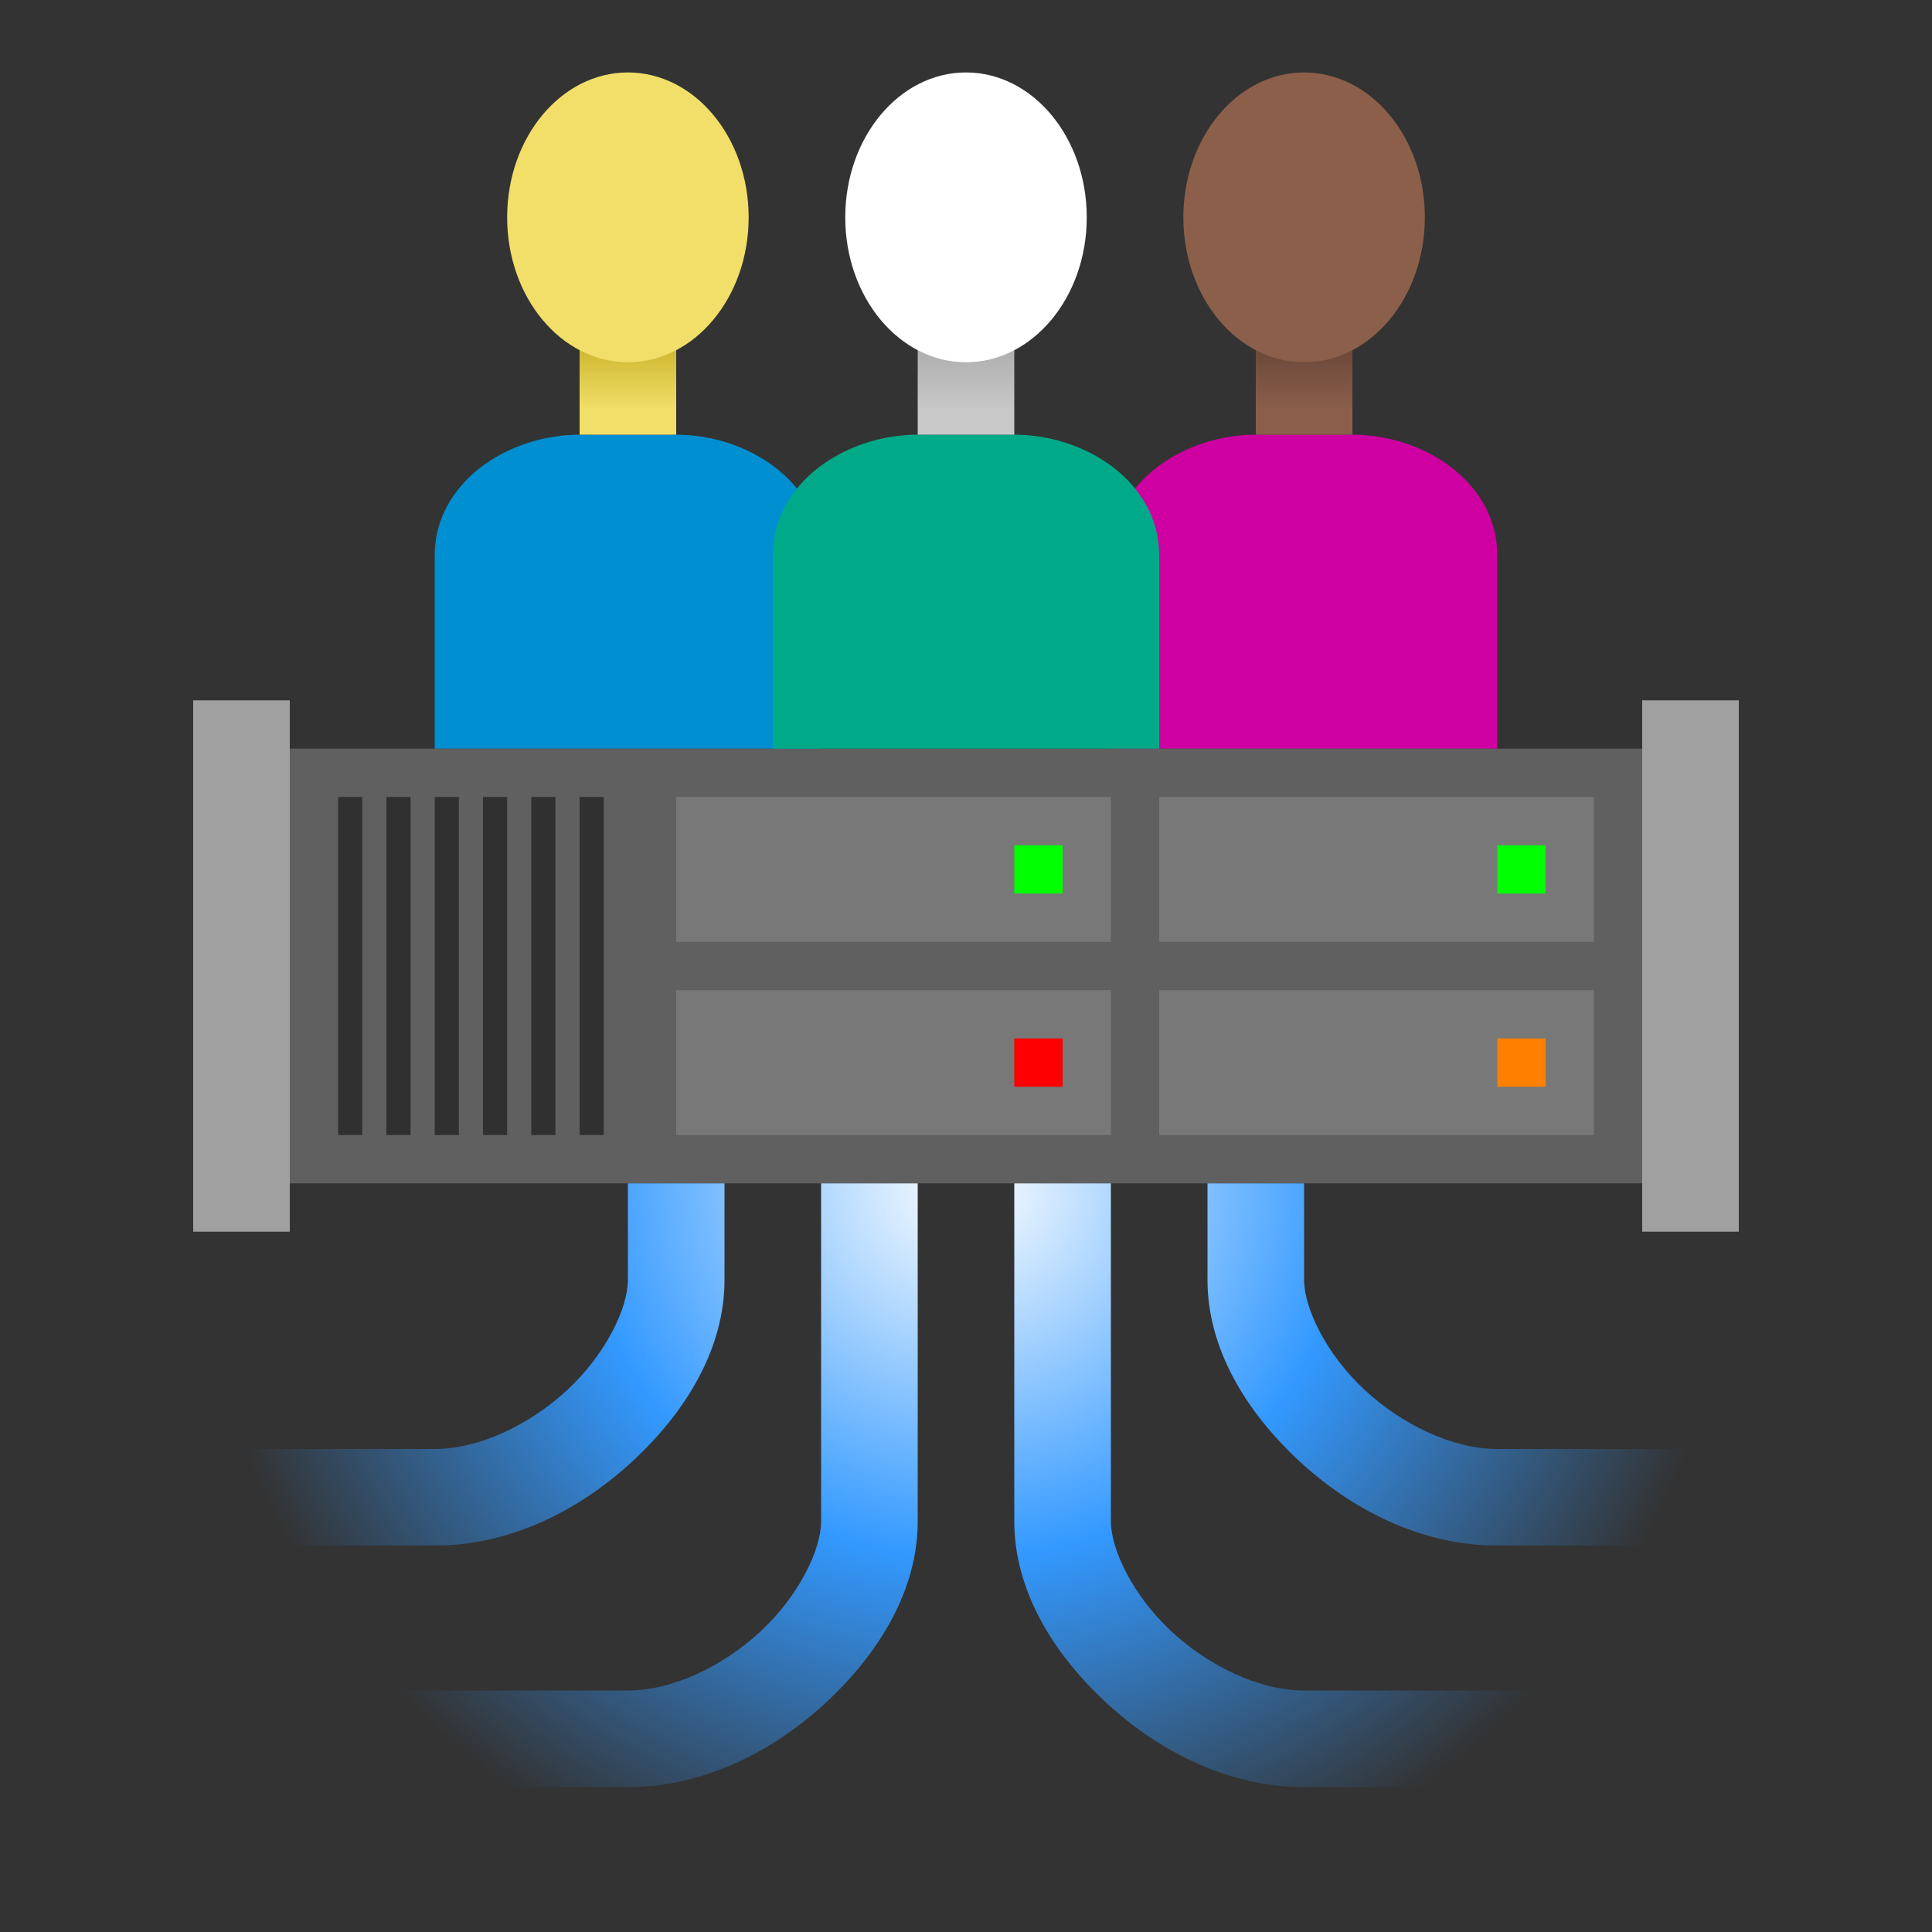 <?xml version="1.0" encoding="UTF-8" standalone="no"?>
<svg
   xmlns:dc="http://purl.org/dc/elements/1.1/"
   xmlns:cc="http://creativecommons.org/ns#"
   xmlns:rdf="http://www.w3.org/1999/02/22-rdf-syntax-ns#"
   xmlns:svg="http://www.w3.org/2000/svg"
   xmlns="http://www.w3.org/2000/svg"
   xmlns:xlink="http://www.w3.org/1999/xlink"
   xmlns:sodipodi="http://sodipodi.sourceforge.net/DTD/sodipodi-0.dtd"
   xmlns:inkscape="http://www.inkscape.org/namespaces/inkscape"
   version="1.1"
   id="svg2"
   width="80"
   height="80"
   viewBox="0 0 80 80"
   sodipodi:docname="server-group.svg"
   inkscape:version="1.0.1 (3bc2e813f5, 2020-09-07)"
   inkscape:export-filename="/home/raster/C/th-efl/th/img/ic/server-group-040.png"
   inkscape:export-xdpi="48"
   inkscape:export-ydpi="48">
  <rect x="0" y="0" width="80" height="80" fill="#333333" stroke="none"/>
  <defs
     id="defs6">
    <linearGradient
       inkscape:collect="always"
       id="linearGradient1903">
      <stop
         style="stop-color:#8b5e4b;stop-opacity:1"
         offset="0"
         id="stop1899" />
      <stop
         style="stop-color:#593c30;stop-opacity:1"
         offset="1"
         id="stop1901" />
    </linearGradient>
    <linearGradient
       inkscape:collect="always"
       id="linearGradient1897">
      <stop
         style="stop-color:#f2df69;stop-opacity:1"
         offset="0"
         id="stop1893" />
      <stop
         style="stop-color:#baa210;stop-opacity:1"
         offset="1"
         id="stop1895" />
    </linearGradient>
    <linearGradient
       inkscape:collect="always"
       id="linearGradient1873">
      <stop
         style="stop-color:#c8c8c8;stop-opacity:1;"
         offset="0"
         id="stop1869" />
      <stop
         style="stop-color:#a0a0a0;stop-opacity:1"
         offset="1"
         id="stop1871" />
    </linearGradient>
    <linearGradient
       inkscape:collect="always"
       id="linearGradient1831">
      <stop
         style="stop-color:#ffffff;stop-opacity:1"
         offset="0"
         id="stop1827" />
      <stop
         style="stop-color:#3399ff;stop-opacity:1"
         offset="0.5"
         id="stop1835" />
      <stop
         style="stop-color:#3399ff;stop-opacity:0;"
         offset="1"
         id="stop1829" />
    </linearGradient>
    <mask
       maskUnits="userSpaceOnUse"
       id="mask947">
      <rect
         style="opacity:1;fill:#a0a0a0;fill-opacity:1;stroke-width:3.961;stroke-linecap:round;stroke-linejoin:round"
         id="rect949"
         width="60"
         height="40"
         x="10"
         y="5" />
    </mask>
    <mask
       id="mask3567"
       maskUnits="userSpaceOnUse">
      <path
         style="fill:#ffffff;fill-opacity:1;fill-rule:evenodd;stroke:none;stroke-width:1px;stroke-linecap:butt;stroke-linejoin:miter;stroke-opacity:1"
         d="M 40,10 C 19,10 20,17.832 20,30 20,42.168 19,70 40,70 61,70 60,42.168 60,30 60,17.832 61,10 40,10 Z"
         id="path3569"
         sodipodi:nodetypes="zzzzz" />
    </mask>
    <clipPath
       id="clipPath922"
       clipPathUnits="userSpaceOnUse">
      <path
         sodipodi:nodetypes="ccccccc"
         inkscape:connector-curvature="0"
         id="path924"
         d="m 1.323,295.413 h 7.938 v -6.085 c 0,-0.529 0,-0.529 -0.529,-0.529 H 1.852 c -0.529,0 -0.529,0 -0.529,0.529 z"
         style="fill:#ffffff;fill-opacity:1;fill-rule:evenodd;stroke:none;stroke-width:0.265px;stroke-linecap:butt;stroke-linejoin:miter;stroke-opacity:1" />
    </clipPath>
    <clipPath
       id="clipPath922-6"
       clipPathUnits="userSpaceOnUse">
      <path
         sodipodi:nodetypes="ccccccc"
         inkscape:connector-curvature="0"
         id="path924-7"
         d="m 1.323,295.413 h 7.938 v -6.085 c 0,-0.529 0,-0.529 -0.529,-0.529 H 1.852 c -0.529,0 -0.529,0 -0.529,0.529 z"
         style="fill:#ffffff;fill-opacity:1;fill-rule:evenodd;stroke:none;stroke-width:0.265px;stroke-linecap:butt;stroke-linejoin:miter;stroke-opacity:1" />
    </clipPath>
    <radialGradient
       inkscape:collect="always"
       xlink:href="#linearGradient1831"
       id="radialGradient1833"
       cx="40"
       cy="29.5"
       fx="40"
       fy="29.5"
       r="32"
       gradientTransform="matrix(-1,0,0,-0.969,80,77.578)"
       gradientUnits="userSpaceOnUse" />
    <linearGradient
       inkscape:collect="always"
       xlink:href="#linearGradient1873"
       id="linearGradient1875"
       x1="40"
       y1="17"
       x2="40"
       y2="13"
       gradientUnits="userSpaceOnUse" />
    <linearGradient
       inkscape:collect="always"
       xlink:href="#linearGradient1903"
       id="linearGradient1883"
       gradientUnits="userSpaceOnUse"
       x1="40"
       y1="17"
       x2="40"
       y2="13"
       gradientTransform="translate(14)" />
    <linearGradient
       inkscape:collect="always"
       xlink:href="#linearGradient1897"
       id="linearGradient1891"
       gradientUnits="userSpaceOnUse"
       gradientTransform="translate(-14)"
       x1="40"
       y1="17"
       x2="40"
       y2="13" />
  </defs>
  <sodipodi:namedview
     inkscape:document-rotation="0"
     pagecolor="#404040"
     bordercolor="#666666"
     borderopacity="1"
     objecttolerance="10"
     gridtolerance="10"
     guidetolerance="10"
     inkscape:pageopacity="0"
     inkscape:pageshadow="2"
     inkscape:window-width="1920"
     inkscape:window-height="1017"
     id="namedview4"
     showgrid="true"
     inkscape:zoom="10.4625"
     inkscape:cx="40"
     inkscape:cy="40"
     inkscape:window-x="0"
     inkscape:window-y="0"
     inkscape:window-maximized="1"
     inkscape:current-layer="g10"
     showguides="false"
     inkscape:snap-bbox="true"
     inkscape:bbox-nodes="true"
     inkscape:snap-others="false"
     inkscape:snap-nodes="true"
     inkscape:bbox-paths="true">
    <inkscape:grid
       type="xygrid"
       id="grid837" />
  </sodipodi:namedview>
  <g
     inkscape:groupmode="layer"
     inkscape:label="Image"
     id="g10">
    <path
       style="fill:#008fd0;fill-opacity:1;fill-rule:evenodd;stroke:none;stroke-width:1px;stroke-linecap:butt;stroke-linejoin:miter;stroke-opacity:1"
       d="m 18,31 h 16 v -8 c 0,-3 -3,-5 -6,-5 h -4 c -3,0 -6,2 -6,5 z"
       id="path1885"
       sodipodi:nodetypes="ccccccc" />
    <rect
       style="opacity:1;fill:url(#linearGradient1891);fill-opacity:1;stroke:none;stroke-width:5.164;stroke-linecap:round;stroke-linejoin:round;stroke-miterlimit:4;stroke-dasharray:none;stroke-opacity:1"
       id="rect1887"
       width="4"
       height="5"
       x="24"
       y="13" />
    <ellipse
       style="opacity:1;fill:#f2df69;fill-opacity:1;stroke:none;stroke-width:4.382;stroke-linecap:round;stroke-linejoin:round;stroke-miterlimit:4;stroke-dasharray:none;stroke-opacity:1"
       id="ellipse1889"
       cx="26"
       cy="9"
       rx="5"
       ry="6" />
    <path
       style="fill:#cf00a2;fill-opacity:1;fill-rule:evenodd;stroke:none;stroke-width:1px;stroke-linecap:butt;stroke-linejoin:miter;stroke-opacity:1"
       d="m 46,31 h 16 v -8 c 0,-3 -3,-5 -6,-5 h -4 c -3,0 -6,2 -6,5 z"
       id="path1877"
       sodipodi:nodetypes="ccccccc" />
    <rect
       style="opacity:1;fill:url(#linearGradient1883);fill-opacity:1;stroke:none;stroke-width:5.164;stroke-linecap:round;stroke-linejoin:round;stroke-miterlimit:4;stroke-dasharray:none;stroke-opacity:1"
       id="rect1879"
       width="4"
       height="5"
       x="52"
       y="13" />
    <ellipse
       style="opacity:1;fill:#8b5f4a;fill-opacity:1;stroke:none;stroke-width:4.382;stroke-linecap:round;stroke-linejoin:round;stroke-miterlimit:4;stroke-dasharray:none;stroke-opacity:1"
       id="ellipse1881"
       cx="54"
       cy="9"
       rx="5"
       ry="6" />
    <rect
       style="opacity:1;fill:#606060;fill-opacity:1;stroke:none;stroke-width:1.752;stroke-linecap:round;stroke-linejoin:round"
       id="rect1766"
       width="60"
       height="18"
       x="10"
       y="31"
       ry="0" />
    <rect
       style="opacity:1;fill:#a0a0a0;fill-opacity:1;stroke:none;stroke-width:0.5;stroke-linecap:round;stroke-linejoin:round"
       id="rect1770"
       width="4"
       height="22"
       x="8"
       y="29"
       ry="0" />
    <rect
       style="opacity:1;fill:#a0a0a0;fill-opacity:1;stroke:none;stroke-width:0.5;stroke-linecap:round;stroke-linejoin:round"
       id="rect1772"
       width="4"
       height="22"
       x="68"
       y="29"
       ry="0" />
    <rect
       style="opacity:1;fill:#787878;fill-opacity:1;stroke:none;stroke-width:0.554;stroke-linecap:round;stroke-linejoin:round"
       id="rect1774"
       width="18"
       height="6"
       x="48"
       y="33"
       ry="0" />
    <rect
       style="opacity:1;fill:#787878;fill-opacity:1;stroke:none;stroke-width:0.554;stroke-linecap:round;stroke-linejoin:round"
       id="rect1776"
       width="18"
       height="6"
       x="48"
       y="41"
       ry="0" />
    <rect
       style="opacity:1;fill:#787878;fill-opacity:1;stroke:none;stroke-width:0.554;stroke-linecap:round;stroke-linejoin:round"
       id="rect1778"
       width="18"
       height="6"
       x="28"
       y="41"
       ry="0" />
    <rect
       style="opacity:1;fill:#787878;fill-opacity:1;stroke:none;stroke-width:0.554;stroke-linecap:round;stroke-linejoin:round"
       id="rect1780"
       width="18"
       height="6"
       x="28"
       y="33"
       ry="0" />
    <rect
       style="opacity:1;fill:#303030;fill-opacity:1;stroke:none;stroke-width:0.199;stroke-linecap:round;stroke-linejoin:round"
       id="rect1782"
       width="1"
       height="14"
       x="14"
       y="33"
       ry="0" />
    <rect
       style="opacity:1;fill:#303030;fill-opacity:1;stroke:none;stroke-width:0.199;stroke-linecap:round;stroke-linejoin:round"
       id="rect1784"
       width="1"
       height="14"
       x="16"
       y="33"
       ry="0" />
    <rect
       style="opacity:1;fill:#303030;fill-opacity:1;stroke:none;stroke-width:0.199;stroke-linecap:round;stroke-linejoin:round"
       id="rect1786"
       width="1"
       height="14"
       x="18"
       y="33"
       ry="0" />
    <rect
       style="opacity:1;fill:#303030;fill-opacity:1;stroke:none;stroke-width:0.199;stroke-linecap:round;stroke-linejoin:round"
       id="rect1788"
       width="1"
       height="14"
       x="20"
       y="33"
       ry="0" />
    <rect
       style="opacity:1;fill:#303030;fill-opacity:1;stroke:none;stroke-width:0.199;stroke-linecap:round;stroke-linejoin:round"
       id="rect1790"
       width="1"
       height="14"
       x="22"
       y="33"
       ry="0" />
    <rect
       style="opacity:1;fill:#303030;fill-opacity:1;stroke:none;stroke-width:0.199;stroke-linecap:round;stroke-linejoin:round"
       id="rect1792"
       width="1"
       height="14"
       x="24"
       y="33"
       ry="0" />
    <path
       id="path1804"
       style="color:#000000;font-style:normal;font-variant:normal;font-weight:normal;font-stretch:normal;font-size:medium;line-height:normal;font-family:sans-serif;font-variant-ligatures:normal;font-variant-position:normal;font-variant-caps:normal;font-variant-numeric:normal;font-variant-alternates:normal;font-variant-east-asian:normal;font-feature-settings:normal;font-variation-settings:normal;text-indent:0;text-align:start;text-decoration:none;text-decoration-line:none;text-decoration-style:solid;text-decoration-color:#000000;letter-spacing:normal;word-spacing:normal;text-transform:none;writing-mode:lr-tb;direction:ltr;text-orientation:mixed;dominant-baseline:auto;baseline-shift:baseline;text-anchor:start;white-space:normal;shape-padding:0;shape-margin:0;inline-size:0;clip-rule:nonzero;display:inline;overflow:visible;visibility:visible;isolation:auto;mix-blend-mode:normal;color-interpolation:sRGB;color-interpolation-filters:linearRGB;solid-color:#000000;solid-opacity:1;vector-effect:none;fill:url(#radialGradient1833);fill-opacity:1;fill-rule:evenodd;stroke:none;stroke-width:4;stroke-linecap:butt;stroke-linejoin:miter;stroke-miterlimit:4;stroke-dasharray:none;stroke-dashoffset:0;stroke-opacity:1;color-rendering:auto;image-rendering:auto;shape-rendering:auto;text-rendering:auto;enable-background:accumulate;stop-color:#000000;stop-opacity:1;opacity:1"
       d="M 26 49 L 26 53 C 26 54.167 25.084 56.068 23.51 57.537 C 21.936 59.006 19.833 60 18 60 L 8 60 L 8 64 L 18 64 C 21.167 64 24.064 62.494 26.24 60.463 C 28.416 58.432 30 55.833 30 53 L 30 49 L 26 49 z M 34 49 L 34 63 C 34 64.167 33.084 66.068 31.51 67.537 C 29.936 69.006 27.833 70 26 70 L 8 70 L 8 74 L 26 74 C 29.167 74 32.064 72.494 34.24 70.463 C 36.416 68.432 38 65.833 38 63 L 38 49 L 34 49 z M 42 49 L 42 63 C 42 65.833 43.584 68.432 45.76 70.463 C 47.936 72.494 50.833 74 54 74 L 72 74 L 72 70 L 54 70 C 52.167 70 50.064 69.006 48.49 67.537 C 46.916 66.068 46 64.167 46 63 L 46 49 L 42 49 z M 50 49 L 50 53 C 50 55.833 51.584 58.432 53.76 60.463 C 55.936 62.494 58.833 64 62 64 L 72 64 L 72 60 L 62 60 C 60.167 60 58.064 59.006 56.49 57.537 C 54.916 56.068 54 54.167 54 53 L 54 49 L 50 49 z " />
    <rect
       style="opacity:1;fill:#00ff00;fill-opacity:1;stroke:none;stroke-width:4;stroke-linecap:round;stroke-linejoin:round;stroke-miterlimit:4;stroke-dasharray:none;stroke-opacity:1"
       id="rect1837"
       width="2"
       height="2"
       x="42"
       y="35" />
    <rect
       style="opacity:1;fill:#00ff00;fill-opacity:1;stroke:none;stroke-width:4;stroke-linecap:round;stroke-linejoin:round;stroke-miterlimit:4;stroke-dasharray:none;stroke-opacity:1"
       id="rect1839"
       width="2"
       height="2"
       x="62"
       y="35" />
    <rect
       style="opacity:1;fill:#ff0000;fill-opacity:1;stroke:none;stroke-width:4;stroke-linecap:round;stroke-linejoin:round;stroke-miterlimit:4;stroke-dasharray:none;stroke-opacity:1"
       id="rect1841"
       width="2"
       height="2"
       x="42"
       y="43" />
    <rect
       style="opacity:1;fill:#ff8000;fill-opacity:1;stroke:none;stroke-width:4;stroke-linecap:round;stroke-linejoin:round;stroke-miterlimit:4;stroke-dasharray:none;stroke-opacity:1"
       id="rect1843"
       width="2"
       height="2"
       x="62"
       y="43" />
    <path
       style="fill:#00aa88;fill-opacity:1;fill-rule:evenodd;stroke:none;stroke-width:1px;stroke-linecap:butt;stroke-linejoin:miter;stroke-opacity:1"
       d="m 32,31 h 16 v -8 c 0,-3 -3,-5 -6,-5 h -4 c -3,0 -6,2 -6,5 z"
       id="path1863"
       sodipodi:nodetypes="ccccccc" />
    <rect
       style="opacity:1;fill:url(#linearGradient1875);fill-opacity:1;stroke:none;stroke-width:5.164;stroke-linecap:round;stroke-linejoin:round;stroke-miterlimit:4;stroke-dasharray:none;stroke-opacity:1"
       id="rect1865"
       width="4"
       height="5"
       x="38"
       y="13" />
    <ellipse
       style="opacity:1;fill:#ffffff;fill-opacity:1;stroke:none;stroke-width:4.382;stroke-linecap:round;stroke-linejoin:round;stroke-miterlimit:4;stroke-dasharray:none;stroke-opacity:1"
       id="path1867"
       cx="40"
       cy="9"
       rx="5"
       ry="6" />
  </g>
</svg>
